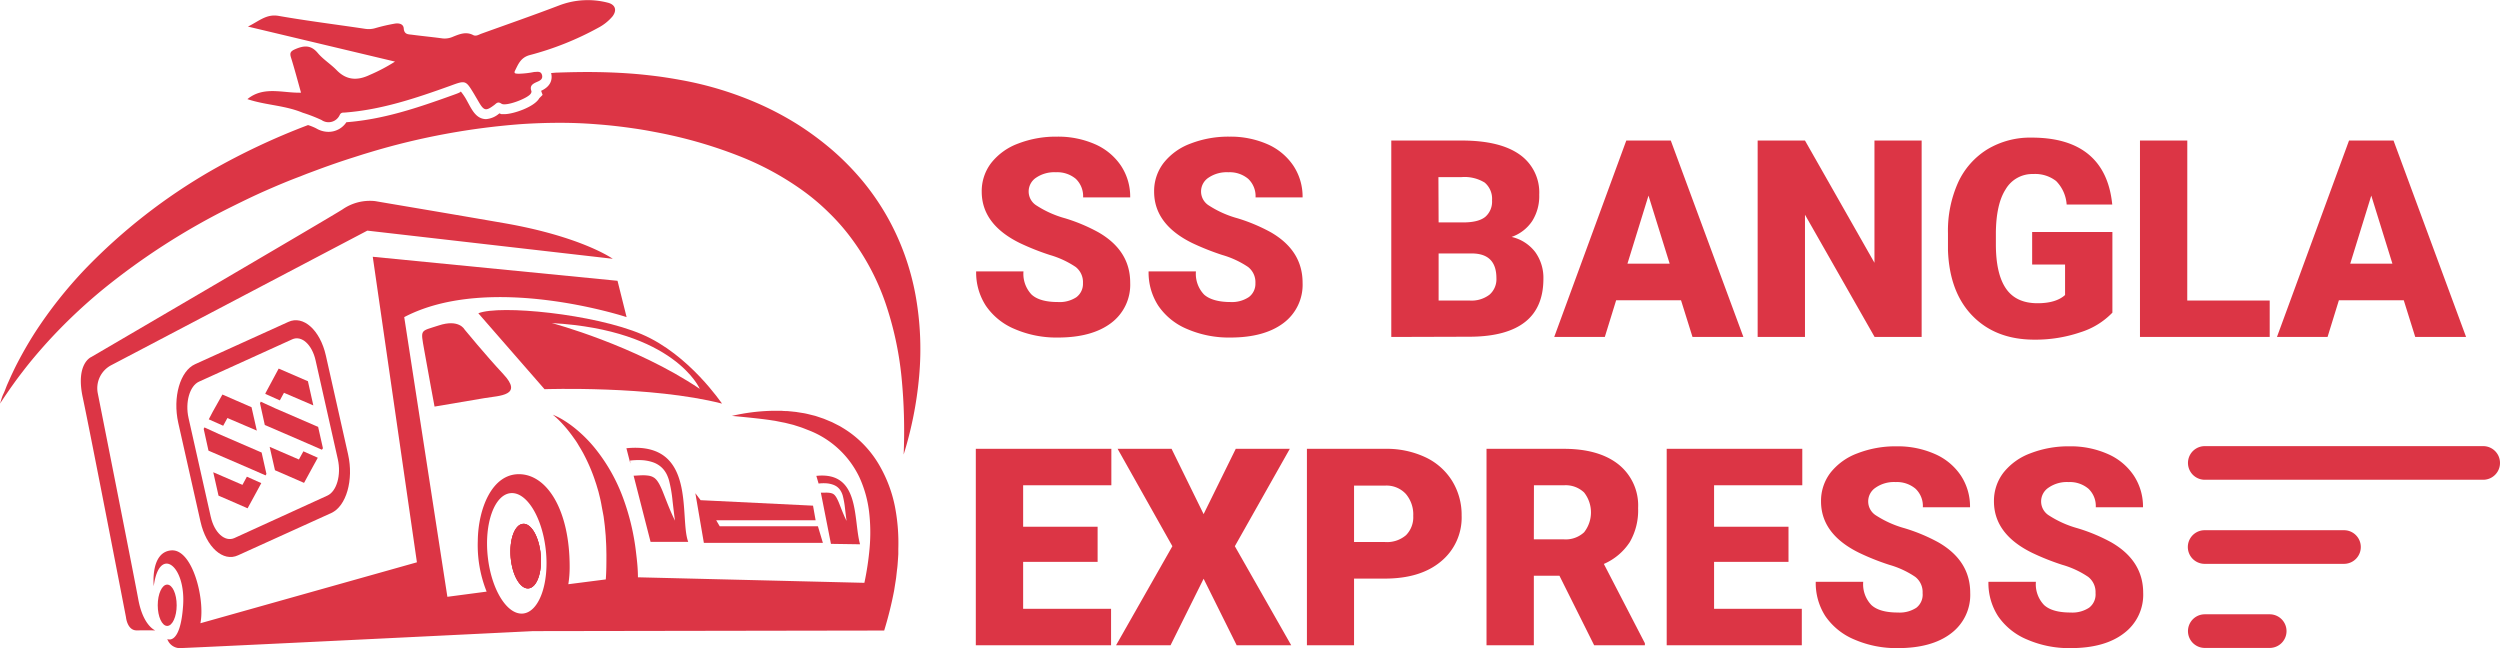 <svg xmlns="http://www.w3.org/2000/svg" viewBox="0 0 520.31 134.9"><defs><style>.cls-1{fill:#dc3545;}</style></defs><g id="Layer_2" data-name="Layer 2"><g id="Layer_1-2" data-name="Layer 1"><path class="cls-1" d="M72.45,94.59,67.82,74c-1.19-5.3-4.7-8.46-7.82-7l-19.4,8.8C37.48,77.2,35.91,82.67,37.1,88l4.63,20.57c1.19,5.3,4.7,8.46,7.82,7l19.4-8.8C72.07,105.36,73.64,99.89,72.45,94.59Zm-28.58,13L39.24,87c-.74-3.29.24-6.69,2.18-7.57l19.4-8.81c1.94-.88,4.12,1.08,4.86,4.38l4.63,20.58c.74,3.29-.24,6.69-2.18,7.57L48.74,112C46.79,112.83,44.61,110.87,43.87,107.57Z"/><path class="cls-1" d="M44.37,98.28l6.09,2.63.92-1.7,3,1.34-.91,1.68-1.94,3.56-3-1.31-3.05-1.32-1.1-4.88"/><path class="cls-1" d="M44.29,85.67l2-3.56,3,1.31,3.06,1.33,1.1,4.87L47.33,87l-.88,1.61-3-1.34Z"/><path class="cls-1" d="M42.52,88.94l3,1.38,8.67,3.75.26.11,1,4.45-.17.31-3-1.31-8.68-3.75-.21-.09-1-4.53.14-.25,0-.07"/><path class="cls-1" d="M56.12,93l6.09,2.63.93-1.7,3,1.34-.92,1.67-1.94,3.56-3-1.31-3.05-1.32L56.12,93"/><path class="cls-1" d="M65.2,84.37h0L59.1,81.75l-.86,1.58a0,0,0,0,1,0,0h0l-3-1.34a.15.15,0,0,1,0-.06.19.19,0,0,1,0-.08L58,76.71l0,0h0l6.1,2.64a.15.15,0,0,1,0,.06l1.09,4.87a.09.09,0,0,1,0,.09A0,0,0,0,1,65.2,84.37Z"/><path class="cls-1" d="M54.27,83.6l3,1.38,8.67,3.75.27.11,1,4.45L67,93.6l-3-1.31-8.67-3.75-.22-.09-1-4.53.13-.25,0-.07"/><path class="cls-1" d="M90.44,84.62l10.44-1.77c3.14-.52,8.08-.5,3.86-5-3.6-3.85-8.06-9.28-8.06-9.28s-1.13-2.24-5.39-.83c-3.88,1.28-3.78.66-3,5.11S90.44,84.62,90.44,84.62Z"/><polygon class="cls-1" points="144.72 102.65 146.49 112.98 171.26 112.98 170.23 109.53 149.79 109.53 149.06 108.28 169.75 108.28 169.21 105.24 145.81 104.1 144.72 102.65"/><path class="cls-1" d="M143.24,112.78H135.4L131.87,99c.51,0,1-.06,1.5-.07A8,8,0,0,1,135,99a3.6,3.6,0,0,1,.67.18,3.2,3.2,0,0,1,.57.32,3.36,3.36,0,0,1,.52.54,7.27,7.27,0,0,1,.47.74,17.69,17.69,0,0,1,.81,1.8l.76,1.93c.51,1.3,1.06,2.6,1.68,3.85-.19-1.39-.35-2.76-.51-4.15a27.79,27.79,0,0,0-.73-4.23,7.81,7.81,0,0,0-.42-1.13,5.31,5.31,0,0,0-.71-1.13,4.86,4.86,0,0,0-1.07-.95,5.21,5.21,0,0,0-1.24-.59,8.74,8.74,0,0,0-2.43-.42,13.74,13.74,0,0,0-2.24.1l.06.62-.82-3.19C145.17,91.8,141.31,107.82,143.24,112.78Z"/><path class="cls-1" d="M179,113.28l-6.06-.09-2.1-10.66.94,0a5.6,5.6,0,0,1,1,.06,3.63,3.63,0,0,1,.42.11,2.08,2.08,0,0,1,.35.2,1.75,1.75,0,0,1,.32.34,3.31,3.31,0,0,1,.29.46,10.34,10.34,0,0,1,.51,1.11l.47,1.2c.32.81.66,1.62,1.05,2.4-.12-.87-.22-1.72-.32-2.58a18.64,18.64,0,0,0-.46-2.63,4,4,0,0,0-.26-.7,3.6,3.6,0,0,0-.44-.71,3.1,3.1,0,0,0-.66-.59,3.64,3.64,0,0,0-.78-.36,5.21,5.21,0,0,0-1.51-.26,8,8,0,0,0-1.39.06l-.47-1.6C179.09,98.07,177.55,108.1,179,113.28Z"/><path class="cls-1" d="M112.53,115.47c.32,3.7-.81,6.83-2.54,7s-3.39-2.73-3.71-6.43.81-6.83,2.54-7S112.2,111.77,112.53,115.47Z"/><path class="cls-1" d="M186.26,105.44A28,28,0,0,0,183.11,97a21.88,21.88,0,0,0-6-6.8,21.29,21.29,0,0,0-1.89-1.25c-.31-.21-.65-.37-1-.55l-1-.51c-.34-.15-.68-.28-1-.42l-.77-.32-.27-.09-1-.34-.52-.17-.53-.13c-.71-.17-1.41-.37-2.12-.47l-1.07-.17c-.35-.07-.71-.08-1.07-.13l-1.06-.1c-.36,0-.72,0-1.07-.05l-1.06,0c-.36,0-.71,0-1.07,0a41,41,0,0,0-8.29,1.06s5.52.49,8.17.9c.33.06.66.09,1,.16l1,.2c.32.07.65.12,1,.2l1,.25c.32.08.64.15.95.26l.94.3c.62.19,1.22.45,1.82.68a19.46,19.46,0,0,1,10.67,9.84,24.1,24.1,0,0,1,2,7.09,36.86,36.86,0,0,1,.12,7.58,60.63,60.63,0,0,1-1.09,7.28l-47.13-1.15c0-1.71-.18-3.43-.39-5.13a48.76,48.76,0,0,0-2.71-11.41,36.45,36.45,0,0,0-5.73-10.18,28.25,28.25,0,0,0-4.06-4.12,22.52,22.52,0,0,0-2.32-1.69,15,15,0,0,0-2.51-1.31,18.32,18.32,0,0,1,2,1.9,25.22,25.22,0,0,1,1.76,2.11c.28.36.53.73.8,1.1s.51.74.74,1.14.47.76.69,1.16l.33.58.31.6a36.37,36.37,0,0,1,2.09,4.91c.13.43.29.83.41,1.26l.38,1.27c.21.87.44,1.72.59,2.59s.33,1.73.48,2.59l.17,1.32.08.65.06.66.12,1.32.07,1.32c.06.87.06,1.76.08,2.64,0,1.72,0,3.44-.13,5.16l-7.8,1a22,22,0,0,0,.28-3.65c0-11.7-4.64-19.13-10.43-19.25s-8.63,7.31-8.69,13.88a26,26,0,0,0,1.84,10.56l-8.17,1.08L84.13,66c17.86-9.37,46.28,0,46.28,0l-1.89-7.56-50.94-5,9.19,63.59L41.71,129.71c1-5-1.65-15.52-6.07-15.16S32,122,32,122c1.09-8.48,6.68-4.46,6.11,4s-3.29,7-3.29,7a2.8,2.8,0,0,0,2.45,1.89c1.81,0,73.66-3.54,73.66-3.54l73.09-.12h0a78,78,0,0,0,2.07-8.33l.34-2.14.08-.54.06-.54.12-1.08q.08-.54.12-1.08l.08-1.09.07-1.09c0-.36,0-.73,0-1.1A39.88,39.88,0,0,0,186.26,105.44Zm-77.39,22.25c-3.33.35-6.63-5-7.36-11.89s1.39-12.81,4.73-13.16,6.63,5,7.36,11.89S112.21,127.34,108.87,127.69Z"/><path class="cls-1" d="M32.31,131.2s-2.53-.93-3.54-6.52c-.84-4.62-8.41-42.78-8.41-42.78A5.41,5.41,0,0,1,23.16,76c3.66-1.91,53.29-28,53.29-28l51.08,5.86s-6.48-4.63-22.73-7.44S80,42.2,78.1,41.86a10,10,0,0,0-6.8,1.71C69.13,45,19,74.3,19,74.3s-3.3,1.33-1.78,8.41c1.62,7.57,9,45.75,9,45.75s.25,2.76,2.24,2.74S32.31,131.2,32.31,131.2Z"/><ellipse class="cls-1" cx="34.8" cy="125.97" rx="1.97" ry="4.3"/><path class="cls-1" d="M110,122.45c-1.72.15-3.39-2.73-3.71-6.43s.81-6.83,2.54-7,3.38,2.73,3.71,6.43S111.72,122.3,110,122.45Z"/><path class="cls-1" d="M110,122.45c-1.72.15-3.39-2.73-3.71-6.43s.81-6.83,2.54-7,3.38,2.73,3.71,6.43S111.72,122.3,110,122.45Z"/><path class="cls-1" d="M133.55,69.56c-9.93-4.22-29.54-6.16-34-4.36L113.33,81s22.19-.77,36.94,3C150.27,84.07,143.48,73.78,133.55,69.56Zm-18.7-2.32c25.57,1.43,30.8,13.7,30.8,13.7C132.14,71.83,114.85,67.24,114.85,67.24Z"/><path class="cls-1" d="M190.53,61.35A53.11,53.11,0,0,0,188.27,53a52.2,52.2,0,0,0-3.68-8,51.65,51.65,0,0,0-5.06-7.33,55.57,55.57,0,0,0-6.26-6.39,62.62,62.62,0,0,0-7.16-5.32,63.76,63.76,0,0,0-7.81-4.19,72,72,0,0,0-16.67-5.13q-2.13-.39-4.26-.69c-1.43-.19-2.85-.35-4.28-.49-2.85-.26-5.7-.4-8.54-.45s-5.67,0-8.49.1c-.46,0-.91.07-1.36.09.21.81.36,2.59-2.08,3.7l.31.85-.69.69c-1,1.82-5.43,3.32-7.29,3.32h-.6l-.42-.17a4.71,4.71,0,0,1-2.76,1.2c-1.82,0-2.73-1.58-3.34-2.64L97,20.63A12.13,12.13,0,0,0,95.87,19c.15.16-.68.46-1.49.75-7.71,2.78-14.66,5.1-22.29,5.69a4.46,4.46,0,0,1-3.74,2,5,5,0,0,1-2.52-.71,11,11,0,0,0-1.72-.7A142.07,142.07,0,0,0,44,35.49,118.72,118.72,0,0,0,17.65,56.07,90.84,90.84,0,0,0,7.31,69.16,81.59,81.59,0,0,0,3.2,76.37c-.3.61-.59,1.24-.89,1.86l-.84,1.89C1.21,80.75,1,81.39.7,82S.23,83.31,0,84l1.13-1.7,1.16-1.68c.4-.55.79-1.11,1.19-1.65s.81-1.08,1.22-1.61c1.64-2.15,3.39-4.2,5.18-6.18a111.06,111.06,0,0,1,11.6-11A143.12,143.12,0,0,1,48.11,43.08c2.36-1.17,4.73-2.33,7.14-3.39s4.85-2.09,7.3-3c.61-.25,1.22-.49,1.84-.72l1.85-.69c1.24-.46,2.48-.9,3.72-1.33s2.5-.84,3.76-1.24l1.88-.6,1.89-.57a147,147,0,0,1,31-5.71q3.93-.26,7.83-.27t7.8.3c2.58.19,5.15.48,7.69.85,1.27.18,2.54.39,3.8.63s2.51.47,3.75.75a94.85,94.85,0,0,1,14.43,4.37,60.41,60.41,0,0,1,13,7,45.5,45.5,0,0,1,5.64,4.72,43.7,43.7,0,0,1,4.86,5.56,49.59,49.59,0,0,1,7,13.34,69.06,69.06,0,0,1,3.33,15.32,114.62,114.62,0,0,1,.45,16.2,78,78,0,0,0,3.22-16.23A63.1,63.1,0,0,0,190.53,61.35Z"/><path class="cls-1" d="M51.49,20.63c3.39-2.77,7.34-1.24,11.16-1.34-.72-2.57-1.36-5-2.11-7.39-.28-.93,0-1.25.82-1.63,1.82-.8,3.32-1,4.79.78,1.13,1.34,2.69,2.29,3.92,3.56,2.06,2.12,4.33,2.19,6.84,1a36.47,36.47,0,0,0,5.3-2.79L51.6,5.53C53.92,4.4,55.43,2.86,58,3.31,64,4.36,70,5.1,76,6a4.85,4.85,0,0,0,2.2-.17,37.33,37.33,0,0,1,3.9-.9c.86-.16,1.86,0,1.93,1,.1,1.3,1,1.2,1.74,1.3,2.12.28,4.25.48,6.37.77a4.22,4.22,0,0,0,2.17-.37c1.35-.54,2.7-1.1,4.17-.33.59.31,1.14-.08,1.68-.28,5.38-1.94,10.79-3.82,16.13-5.86A16.67,16.67,0,0,1,126.47.55c1.59.39,2,1.56,1,2.87a9.94,9.94,0,0,1-3,2.38,62.51,62.51,0,0,1-14.27,5.68c-1.83.52-2.33,1.86-3,3.2-.36.7.23.62.64.67a18.56,18.56,0,0,0,3.34-.37c.61,0,1.38-.25,1.62.61s-.38,1.18-1,1.44c-.88.39-1.64.77-1.19,1.95a.74.74,0,0,1-.12.46c-.52,1-5.2,2.76-6.11,2.15-.72-.49-1-.16-1.44.21-1.83,1.39-2.21,1.3-3.37-.7-.29-.51-.59-1-.89-1.52-1.77-2.92-1.76-2.9-5-1.71-7.15,2.57-14.34,5-22,5.56-.4,0-.75,0-1,.55a2.55,2.55,0,0,1-3.76,1A32.25,32.25,0,0,0,63,23.46C59.25,21.9,55.25,21.9,51.49,20.63Z"/><path class="cls-1" d="M289.56,70.13V29.25h14.68q7.89,0,12,2.89a9.63,9.63,0,0,1,4.11,8.4A9.69,9.69,0,0,1,318.89,46a8.51,8.51,0,0,1-4.29,3.31,8.62,8.62,0,0,1,4.91,3.14A9.17,9.17,0,0,1,321.22,58q0,6-3.8,9t-11.27,3.08Zm9.85-23.84h5.14c2.15,0,3.68-.41,4.6-1.18a4.19,4.19,0,0,0,1.38-3.41A4.42,4.42,0,0,0,309,38a8,8,0,0,0-4.8-1.14h-4.83Zm0,6.46v9.8h6.46A6.14,6.14,0,0,0,310,61.33a4.27,4.27,0,0,0,1.44-3.44c0-3.41-1.7-5.12-5.08-5.14Z"/><path class="cls-1" d="M349.86,62.49h-13.5L334,70.13H323.47l15-40.88h9.26l15.11,40.88H352.25Zm-11.15-7.61h8.79l-4.41-14.17Z"/><path class="cls-1" d="M399.94,70.13h-9.79L375.66,44.69V70.13h-9.85V29.25h9.85l14.46,25.44V29.25h9.82Z"/><path class="cls-1" d="M439.64,65.07A15.75,15.75,0,0,1,433,69.15a28.93,28.93,0,0,1-9.6,1.54q-8,0-12.83-4.91T405.42,52.1l0-3.53A24.47,24.47,0,0,1,407.52,38a15.9,15.9,0,0,1,6.11-6.93,17.27,17.27,0,0,1,9.2-2.43q7.64,0,11.86,3.5c2.81,2.33,4.46,5.8,4.92,10.43h-9.49a7.69,7.69,0,0,0-2.19-4.89,7.07,7.07,0,0,0-4.77-1.46,6.41,6.41,0,0,0-5.72,3.15c-1.35,2.09-2,5.09-2.05,9v2.47c0,4.08.69,7.15,2.09,9.2s3.59,3.07,6.58,3.07q3.84,0,5.73-1.71V55.05h-6.85V48.29h16.7Z"/><path class="cls-1" d="M455.22,62.55h17.16v7.58h-27V29.25h9.85Z"/><path class="cls-1" d="M500.28,62.49h-13.5l-2.36,7.64H473.89l15-40.88h9.26l15.1,40.88H502.67Zm-11.14-7.61h8.78l-4.4-14.17Z"/><path class="cls-1" d="M225.39,58.92a4,4,0,0,0-1.52-3.36,19.21,19.21,0,0,0-5.36-2.49,51.64,51.64,0,0,1-6.27-2.49q-7.92-3.9-7.92-10.7a9.61,9.61,0,0,1,2-6,12.78,12.78,0,0,1,5.58-4A21.79,21.79,0,0,1,220,28.44,19.08,19.08,0,0,1,227.87,30a12.57,12.57,0,0,1,5.42,4.47,11.64,11.64,0,0,1,1.93,6.62h-9.8a5,5,0,0,0-1.52-3.87,6,6,0,0,0-4.13-1.37A6.74,6.74,0,0,0,215.61,37a3.43,3.43,0,0,0,.16,5.8,21.22,21.22,0,0,0,5.9,2.63,36.11,36.11,0,0,1,6.94,2.92q6.62,3.81,6.61,10.5a9.94,9.94,0,0,1-4,8.4q-4,3-11.06,3a21.87,21.87,0,0,1-9-1.78,13.54,13.54,0,0,1-6-4.87,12.68,12.68,0,0,1-2-7.12h9.85a6.26,6.26,0,0,0,1.69,4.83q1.69,1.55,5.5,1.55A6.33,6.33,0,0,0,224,61.87,3.46,3.46,0,0,0,225.39,58.92Z"/><path class="cls-1" d="M261.28,58.92a4,4,0,0,0-1.53-3.36,19.07,19.07,0,0,0-5.36-2.49,53,53,0,0,1-6.27-2.49q-7.92-3.9-7.92-10.7a9.61,9.61,0,0,1,2-6,12.75,12.75,0,0,1,5.59-4,21.75,21.75,0,0,1,8.12-1.44A19.11,19.11,0,0,1,263.76,30a12.54,12.54,0,0,1,5.41,4.47,11.64,11.64,0,0,1,1.93,6.62h-9.79a4.94,4.94,0,0,0-1.53-3.87,6,6,0,0,0-4.13-1.37A6.76,6.76,0,0,0,251.49,37a3.43,3.43,0,0,0,.16,5.8,21.31,21.31,0,0,0,5.91,2.63,36.39,36.39,0,0,1,6.94,2.92q6.6,3.81,6.6,10.5a9.94,9.94,0,0,1-4,8.4q-4,3-11.05,3a21.88,21.88,0,0,1-9-1.78,13.51,13.51,0,0,1-6-4.87,12.69,12.69,0,0,1-2-7.12h9.85a6.26,6.26,0,0,0,1.7,4.83c1.12,1,3,1.55,5.5,1.55a6.3,6.3,0,0,0,3.84-1.05A3.44,3.44,0,0,0,261.28,58.92Z"/><path class="cls-1" d="M228.44,116.94h-15.5v9.77h18.3v7.58H203.09V93.41H231.3V101H212.94v8.62h15.5Z"/><path class="cls-1" d="M250.5,107l6.69-13.59h11.25L257,113.68l11.73,20.61H257.38l-6.88-13.84-6.88,13.84H232.28L244,113.68l-11.4-20.27h11.23Z"/><path class="cls-1" d="M281.81,120.42v13.87H272V93.41h16.31a19,19,0,0,1,8.3,1.73,13.07,13.07,0,0,1,5.59,4.91,13.44,13.44,0,0,1,2,7.23,11.81,11.81,0,0,1-4.29,9.56q-4.27,3.59-11.75,3.58Zm0-7.61h6.45a6.07,6.07,0,0,0,4.37-1.43,5.31,5.31,0,0,0,1.5-4,6.59,6.59,0,0,0-1.54-4.58,5.49,5.49,0,0,0-4.21-1.74h-6.57Z"/><path class="cls-1" d="M324.56,119.83h-5.33v14.46h-9.85V93.41h16.08q7.28,0,11.37,3.23a10.93,10.93,0,0,1,4.1,9.11,13.18,13.18,0,0,1-1.73,7.07,12.26,12.26,0,0,1-5.4,4.55l8.54,16.5v.42H331.78Zm-5.33-7.58h6.23a5.63,5.63,0,0,0,4.23-1.47,6.71,6.71,0,0,0,0-8.28,5.55,5.55,0,0,0-4.21-1.5h-6.23Z"/><path class="cls-1" d="M372.23,116.94H356.74v9.77H375v7.58H346.88V93.41H375.1V101H356.74v8.62h15.49Z"/><path class="cls-1" d="M400.14,123.43a4,4,0,0,0-1.53-3.37,18.79,18.79,0,0,0-5.38-2.5,50.12,50.12,0,0,1-6.28-2.5q-7.95-3.9-7.95-10.72a9.62,9.62,0,0,1,2-6,12.8,12.8,0,0,1,5.6-4,21.86,21.86,0,0,1,8.14-1.45,19.1,19.1,0,0,1,7.91,1.58,12.48,12.48,0,0,1,5.43,4.47,11.71,11.71,0,0,1,1.93,6.64h-9.82a4.94,4.94,0,0,0-1.53-3.87,6,6,0,0,0-4.14-1.38,6.71,6.71,0,0,0-4.17,1.17,3.43,3.43,0,0,0,.15,5.81,21.46,21.46,0,0,0,5.93,2.64,36.59,36.59,0,0,1,7,2.93q6.63,3.82,6.62,10.53a10,10,0,0,1-4,8.42q-4,3.06-11.09,3.06a22,22,0,0,1-9-1.78,13.66,13.66,0,0,1-6.06-4.88,12.71,12.71,0,0,1-2-7.15h9.88a6.24,6.24,0,0,0,1.7,4.84q1.69,1.56,5.51,1.56a6.34,6.34,0,0,0,3.86-1A3.46,3.46,0,0,0,400.14,123.43Z"/><path class="cls-1" d="M436.13,123.43a4,4,0,0,0-1.53-3.37,18.84,18.84,0,0,0-5.37-2.5,50.34,50.34,0,0,1-6.29-2.5q-7.95-3.9-7.95-10.72a9.62,9.62,0,0,1,2-6,12.8,12.8,0,0,1,5.6-4,21.9,21.9,0,0,1,8.14-1.45,19.06,19.06,0,0,1,7.91,1.58,12.48,12.48,0,0,1,5.43,4.47,11.71,11.71,0,0,1,1.94,6.64h-9.83a4.94,4.94,0,0,0-1.53-3.87,6,6,0,0,0-4.14-1.38,6.71,6.71,0,0,0-4.17,1.17,3.43,3.43,0,0,0,.15,5.81,21.46,21.46,0,0,0,5.93,2.64,36.31,36.31,0,0,1,7,2.93q6.63,3.82,6.63,10.53a10,10,0,0,1-4.05,8.42q-4,3.06-11.09,3.06a21.93,21.93,0,0,1-9-1.78,13.63,13.63,0,0,1-6.07-4.88,12.71,12.71,0,0,1-2-7.15h9.88a6.24,6.24,0,0,0,1.7,4.84q1.7,1.56,5.51,1.56a6.34,6.34,0,0,0,3.86-1A3.46,3.46,0,0,0,436.13,123.43Z"/><path class="cls-1" d="M487.84,117.35h-29a3.5,3.5,0,0,1,0-7h29a3.5,3.5,0,0,1,0,7Z"/><path class="cls-1" d="M516.81,99.85H458.87a3.5,3.5,0,0,1,0-7h57.94a3.5,3.5,0,0,1,0,7Z"/><path class="cls-1" d="M472.38,134.85H458.87a3.5,3.5,0,0,1,0-7h13.51a3.5,3.5,0,0,1,0,7Z"/></g></g></svg>